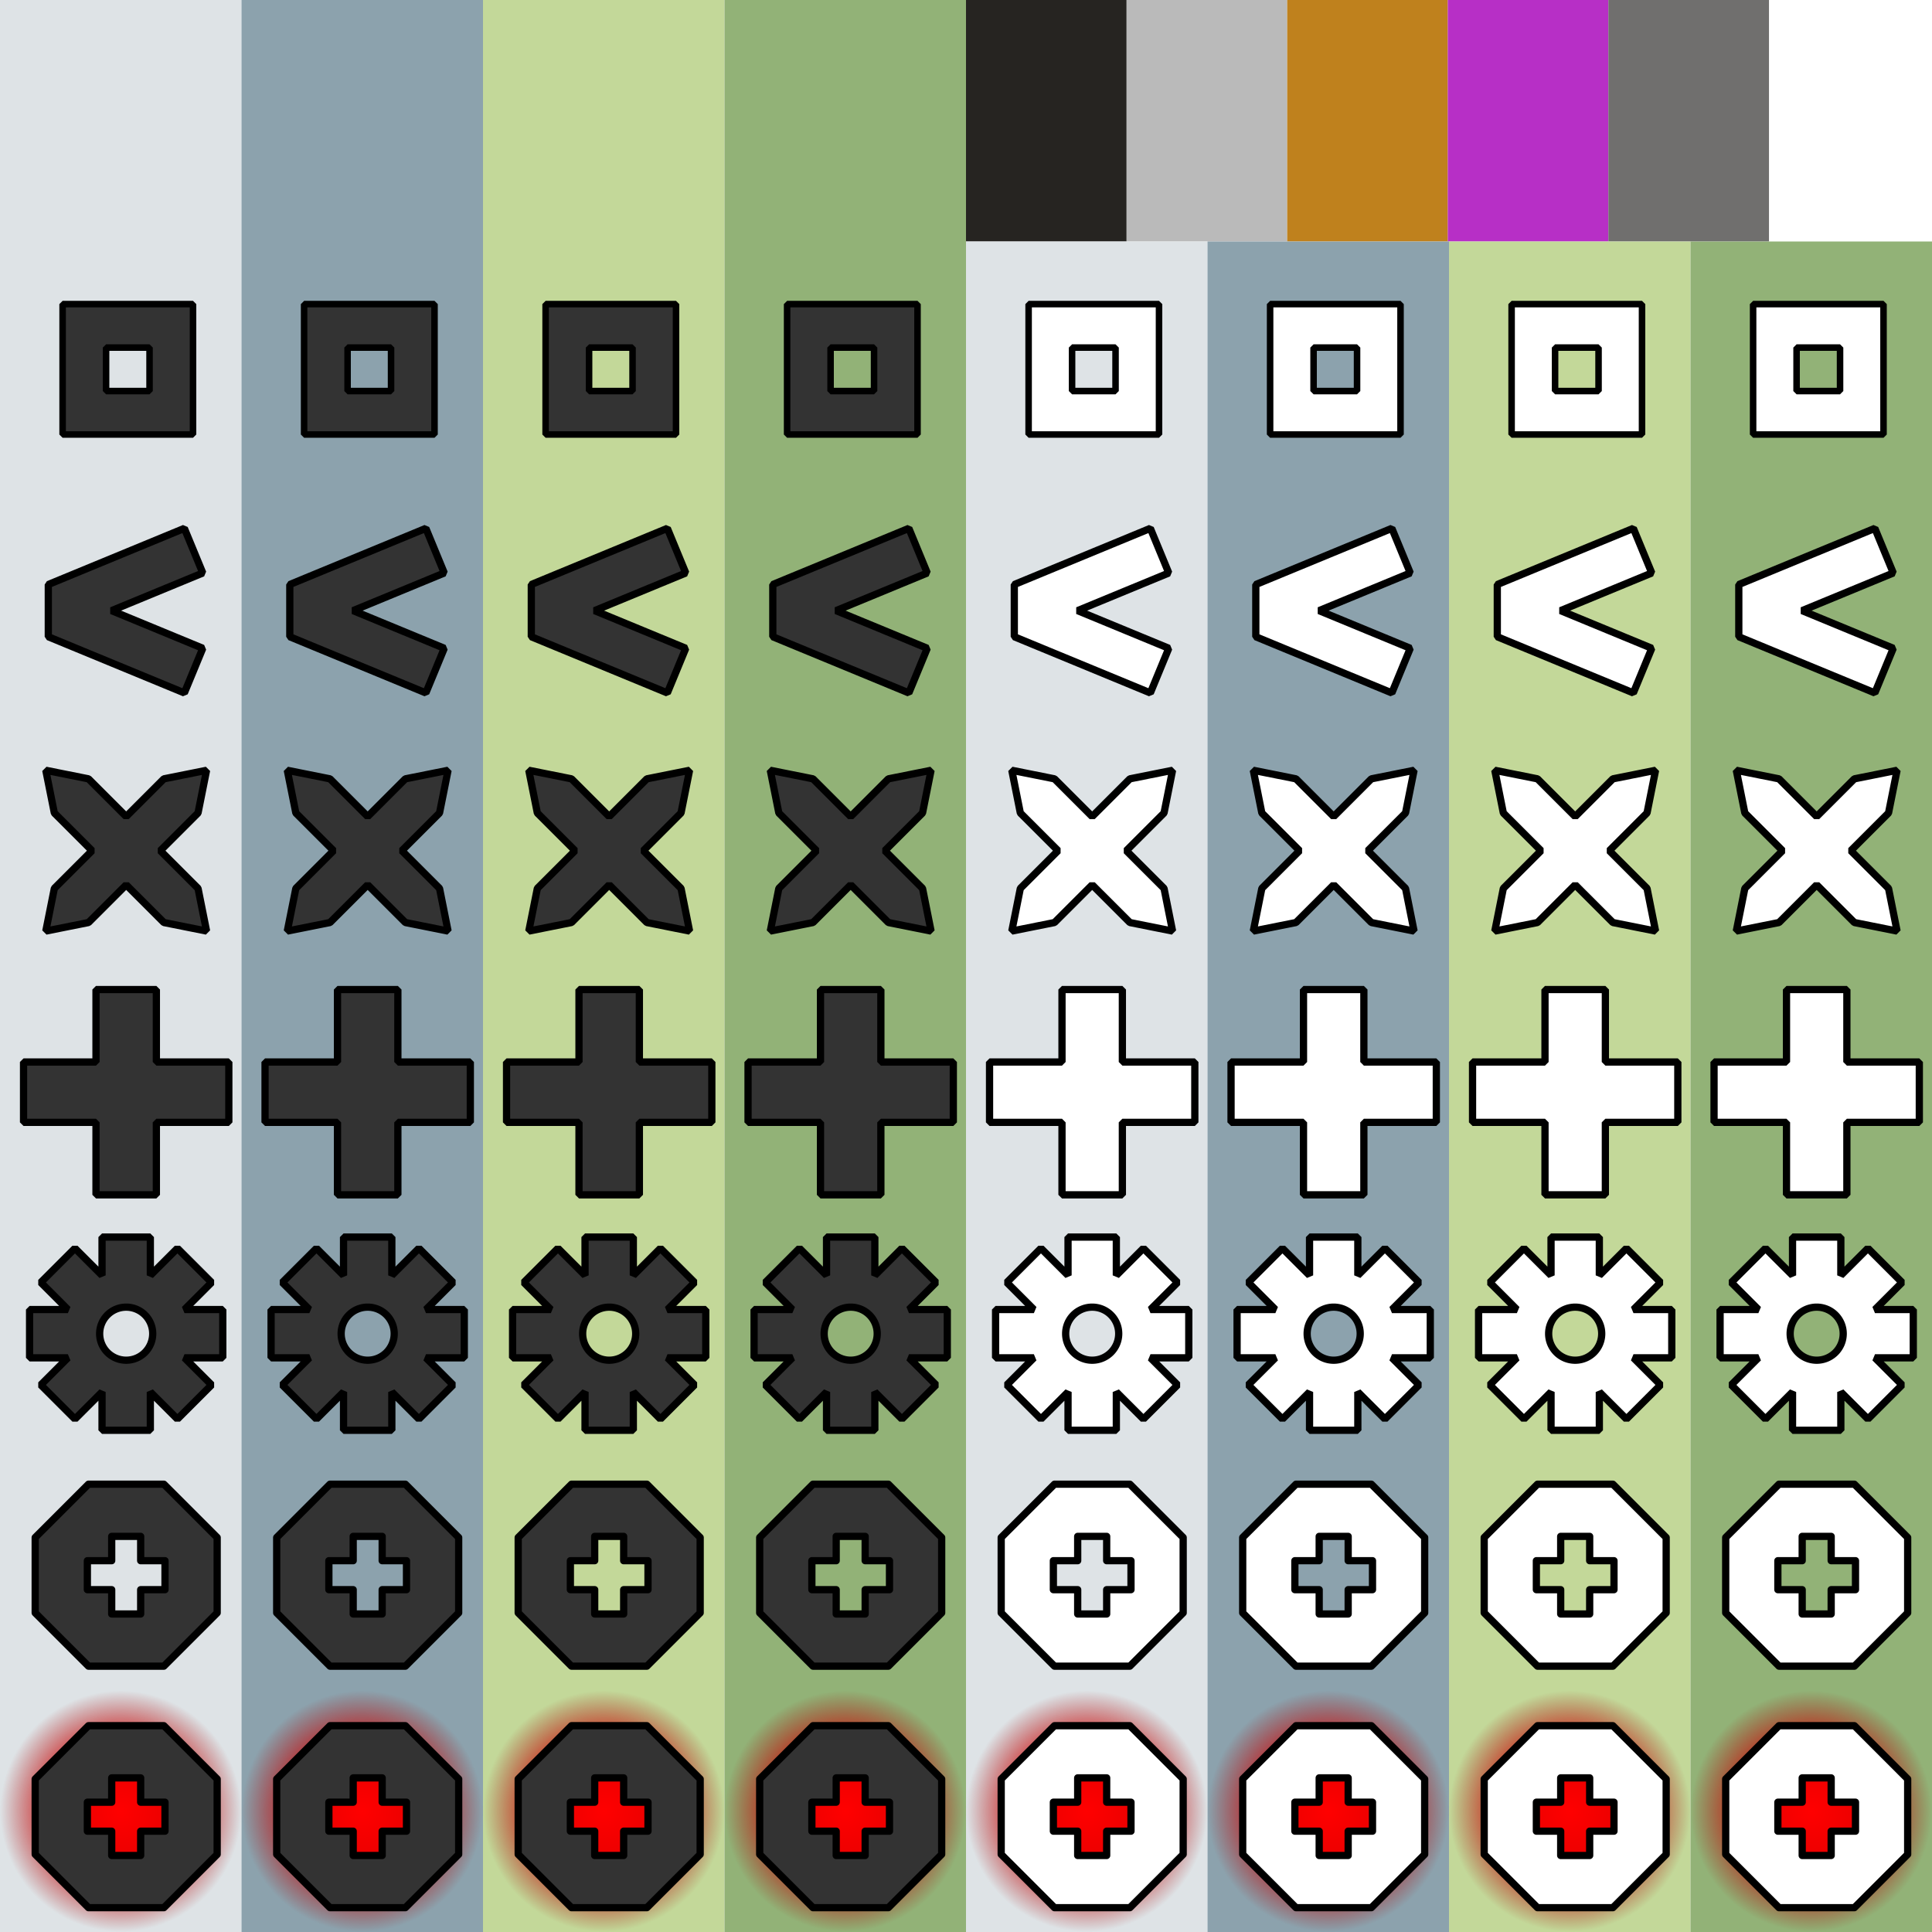 <svg xmlns:ns0="http://www.w3.org/2000/svg" xmlns="http://www.w3.org/2000/svg" version="1.1" xmlns:xlink="http://www.w3.org/1999/xlink" viewBox="0 0 1600 1600"><defs><g id="white-pawn"><ns0:filter id="a" height="150%" width="150%"><ns0:feGaussianBlur in="SourceAlpha" result="blur" stdDeviation="3" /><ns0:feColorMatrix in="blur" result="blurAlpha" values="2 0 0 0 0 0 2 0 0 0 0 0 2 0 0 0 0 0 0.5 0" /><ns0:feOffset dx="4.5" dy="4.5" in="blurAlpha" result="offsetBlur" /><ns0:feBlend in="SourceGraphic" in2="offsetBlur" /></ns0:filter><ns0:path d="M40 40v120h120V40zm40 40h40v40H80z" fill="#fff" filter="url(#a)" stroke="#000" stroke-linejoin="bevel" stroke-width="6" transform="matrix(.9 0 0 .9 11.8 11.8)" /></g><g id="white-knight"><ns0:filter id="a" height="150%" width="150%"><ns0:feGaussianBlur in="SourceAlpha" result="blur" stdDeviation="3" /><ns0:feColorMatrix in="blur" result="blurAlpha" values="2 0 0 0 0 0 2 0 0 0 0 0 2 0 0 0 0 0 0.5 0" /><ns0:feOffset dx="4.5" dy="4.5" in="blurAlpha" result="offsetBlur" /><ns0:feBlend in="SourceGraphic" in2="offsetBlur" /></ns0:filter><ns0:path d="M35.5 122.839V79.565l112.67-46.508 15.262 36.973-75.515 31.172 75.515 31.171-15.262 36.974z" fill="#fff" fill-rule="evenodd" stroke="#000" stroke-width="6" stroke-linejoin="bevel" filter="url(#a)" /></g><g id="white-bishop"><ns0:filter id="a" height="150%" width="150%"><ns0:feGaussianBlur in="SourceAlpha" result="blur" stdDeviation="3" /><ns0:feColorMatrix in="blur" result="blurAlpha" values="2 0 0 0 0 0 2 0 0 0 0 0 2 0 0 0 0 0 0.5 0" /><ns0:feOffset dx="4.5" dy="4.5" in="blurAlpha" result="offsetBlur" /><ns0:feBlend in="SourceGraphic" in2="offsetBlur" /></ns0:filter><ns0:path d="M68.787 40.503L100 71.716l31.213-31.213 35.356-7.072-7.072 35.356L128.284 100l31.213 31.213 7.072 35.356-35.356-7.072L100 128.284l-31.213 31.213-35.356 7.072 7.072-35.356L71.716 100 40.503 68.787 33.43 33.43z" fill="#fff" fill-rule="evenodd" stroke="#000" stroke-width="6" stroke-linejoin="bevel" filter="url(#a)" /></g><g id="white-rook"><ns0:filter id="a" height="150%" width="150%"><ns0:feGaussianBlur in="SourceAlpha" result="blur" stdDeviation="3" /><ns0:feColorMatrix in="blur" result="blurAlpha" values="2 0 0 0 0 0 2 0 0 0 0 0 2 0 0 0 0 0 0.5 0" /><ns0:feOffset dx="4.5" dy="4.5" in="blurAlpha" result="offsetBlur" /><ns0:feBlend in="SourceGraphic" in2="offsetBlur" /></ns0:filter><ns0:path d="M75 15h50v60h60v50h-60v60H75v-60H15V75h60z" fill="#fff" fill-rule="evenodd" stroke="#000" stroke-width="6" stroke-linejoin="bevel" filter="url(#a)" /></g><g id="white-queen"><ns0:filter id="a" height="150%" width="150%"><ns0:feGaussianBlur in="SourceAlpha" result="blur" stdDeviation="3" /><ns0:feColorMatrix in="blur" result="blurAlpha" values="2 0 0 0 0 0 2 0 0 0 0 0 2 0 0 0 0 0 0.5 0" /><ns0:feOffset dx="4.5" dy="4.5" in="blurAlpha" result="offsetBlur" /><ns0:feBlend in="SourceGraphic" in2="offsetBlur" /></ns0:filter><ns0:path d="M80 20v31.715L57.574 29.289 29.29 57.574 51.715 80H20v40h31.715l-22.426 22.426 28.285 28.285L80 148.285V180h40v-31.715l22.426 22.426 28.285-28.285L148.285 120H180V80h-31.715l22.426-22.426-28.285-28.285L120 51.715V20zm20 58.033A21.966 21.966 0 0 1 121.967 100 21.966 21.966 0 0 1 100 121.967 21.966 21.966 0 0 1 78.033 100 21.966 21.966 0 0 1 100 78.033z" fill="#fff" fill-rule="evenodd" stroke="#000" stroke-width="6" stroke-linejoin="bevel" filter="url(#a)" /></g><g id="white-king"><ns0:filter id="a" height="150%" width="150%"><ns0:feGaussianBlur in="SourceAlpha" result="blur" stdDeviation="3" /><ns0:feColorMatrix in="blur" result="blurAlpha" values="2 0 0 0 0 0 2 0 0 0 0 0 2 0 0 0 0 0 0.5 0" /><ns0:feOffset dx="4.5" dy="4.5" in="blurAlpha" result="offsetBlur" /><ns0:feBlend in="SourceGraphic" in2="offsetBlur" /></ns0:filter><ns0:path d="M68.787 24.645L24.645 68.787v62.426l44.142 44.142h62.426l44.142-44.142V68.787l-44.142-44.142zM88 67.857h24V88h20.143v24H112v20.143H88V112H67.857V88H88z" fill="#fff" fill-rule="evenodd" stroke="#000" stroke-width="6" stroke-linejoin="round" filter="url(#a)" /></g><g id="black-pawn"><ns0:filter id="a" height="150%" width="150%"><ns0:feGaussianBlur in="SourceAlpha" result="blur" stdDeviation="3" /><ns0:feColorMatrix in="blur" result="blurAlpha" values="2 0 0 0 0 0 2 0 0 0 0 0 2 0 0 0 0 0 0.5 0" /><ns0:feOffset dx="4.5" dy="4.5" in="blurAlpha" result="offsetBlur" /><ns0:feBlend in="SourceGraphic" in2="offsetBlur" /></ns0:filter><ns0:path d="M40 40v120h120V40zm40 40h40v40H80z" fill="#333" filter="url(#a)" stroke="#000" stroke-linejoin="bevel" stroke-width="6" transform="matrix(.9 0 0 .9 11.8 11.8)" /></g><g id="black-knight"><ns0:filter id="a" height="150%" width="150%"><ns0:feGaussianBlur in="SourceAlpha" result="blur" stdDeviation="3" /><ns0:feColorMatrix in="blur" result="blurAlpha" values="2 0 0 0 0 0 2 0 0 0 0 0 2 0 0 0 0 0 0.5 0" /><ns0:feOffset dx="4.5" dy="4.5" in="blurAlpha" result="offsetBlur" /><ns0:feBlend in="SourceGraphic" in2="offsetBlur" /></ns0:filter><ns0:path d="M35.5 122.839V79.565l112.67-46.508 15.262 36.973-75.515 31.172 75.515 31.171-15.262 36.974z" fill="#333" fill-rule="evenodd" stroke="#000" stroke-width="6" stroke-linejoin="bevel" filter="url(#a)" /></g><g id="black-bishop"><ns0:filter id="a" height="150%" width="150%"><ns0:feGaussianBlur in="SourceAlpha" result="blur" stdDeviation="3" /><ns0:feColorMatrix in="blur" result="blurAlpha" values="2 0 0 0 0 0 2 0 0 0 0 0 2 0 0 0 0 0 0.5 0" /><ns0:feOffset dx="4.5" dy="4.5" in="blurAlpha" result="offsetBlur" /><ns0:feBlend in="SourceGraphic" in2="offsetBlur" /></ns0:filter><ns0:path d="M68.787 40.503L100 71.716l31.213-31.213 35.356-7.072-7.072 35.356L128.284 100l31.213 31.213 7.072 35.356-35.356-7.072L100 128.284l-31.213 31.213-35.356 7.072 7.072-35.356L71.716 100 40.503 68.787 33.43 33.43z" fill="#333" fill-rule="evenodd" stroke="#000" stroke-width="6" stroke-linejoin="bevel" filter="url(#a)" /></g><g id="black-rook"><ns0:filter id="a" height="150%" width="150%"><ns0:feGaussianBlur in="SourceAlpha" result="blur" stdDeviation="3" /><ns0:feColorMatrix in="blur" result="blurAlpha" values="2 0 0 0 0 0 2 0 0 0 0 0 2 0 0 0 0 0 0.5 0" /><ns0:feOffset dx="4.5" dy="4.5" in="blurAlpha" result="offsetBlur" /><ns0:feBlend in="SourceGraphic" in2="offsetBlur" /></ns0:filter><ns0:path d="M75 15h50v60h60v50h-60v60H75v-60H15V75h60z" fill="#333" fill-rule="evenodd" stroke="#000" stroke-width="6" stroke-linejoin="bevel" filter="url(#a)" /></g><g id="black-queen"><ns0:filter id="a" height="150%" width="150%"><ns0:feGaussianBlur in="SourceAlpha" result="blur" stdDeviation="3" /><ns0:feColorMatrix in="blur" result="blurAlpha" values="2 0 0 0 0 0 2 0 0 0 0 0 2 0 0 0 0 0 0.5 0" /><ns0:feOffset dx="4.5" dy="4.5" in="blurAlpha" result="offsetBlur" /><ns0:feBlend in="SourceGraphic" in2="offsetBlur" /></ns0:filter><ns0:path d="M80 20v31.715L57.574 29.289 29.29 57.574 51.715 80H20v40h31.715l-22.426 22.426 28.285 28.285L80 148.285V180h40v-31.715l22.426 22.426 28.285-28.285L148.285 120H180V80h-31.715l22.426-22.426-28.285-28.285L120 51.715V20zm20 58.033A21.966 21.966 0 0 1 121.967 100 21.966 21.966 0 0 1 100 121.967 21.966 21.966 0 0 1 78.033 100 21.966 21.966 0 0 1 100 78.033z" fill="#333" fill-rule="evenodd" stroke="#000" stroke-width="6" stroke-linejoin="bevel" filter="url(#a)" /></g><g id="black-king"><ns0:filter id="a" height="150%" width="150%"><ns0:feGaussianBlur in="SourceAlpha" result="blur" stdDeviation="3" /><ns0:feColorMatrix in="blur" result="blurAlpha" values="2 0 0 0 0 0 2 0 0 0 0 0 2 0 0 0 0 0 0.5 0" /><ns0:feOffset dx="4.5" dy="4.5" in="blurAlpha" result="offsetBlur" /><ns0:feBlend in="SourceGraphic" in2="offsetBlur" /></ns0:filter><ns0:path d="M68.787 24.645L24.645 68.787v62.426l44.142 44.142h62.426l44.142-44.142V68.787l-44.142-44.142zM88 67.857h24V88h20.143v24H112v20.143H88V112H67.857V88H88z" fill="#333" fill-rule="evenodd" stroke="#000" stroke-width="6" stroke-linejoin="round" filter="url(#a)" /></g><radialGradient id="check_gradient"><stop offset="0%" stop-color="#ff0000" stop-opacity="1.0" /><stop offset="50%" stop-color="#e70000" stop-opacity="1.0" /><stop offset="100%" stop-color="#9e0000" stop-opacity="0.0" /></radialGradient></defs><rect x="800" y="0" width="133" height="200" stroke="none" fill="#262421" /><rect x="933" y="0" width="133" height="200" stroke="none" fill="#bababa" /><rect x="1066" y="0" width="133" height="200" stroke="none" fill="#bf811d" /><rect x="1199" y="0" width="133" height="200" stroke="none" fill="#b72fc6" /><rect x="1332" y="0" width="133" height="200" stroke="none" fill="#706f6e" /><rect x="0" y="0" width="200" height="1600" stroke="none" fill="#dee3e6" /><use xlink:href="#black-pawn" transform="translate(0, 200)" /><use xlink:href="#black-knight" transform="translate(0, 400)" /><use xlink:href="#black-bishop" transform="translate(0, 600)" /><use xlink:href="#black-rook" transform="translate(0, 800)" /><use xlink:href="#black-queen" transform="translate(0, 1000)" /><use xlink:href="#black-king" transform="translate(0, 1200)" /><rect x="0" y="1400" width="200" height="200" fill="url(#check_gradient)" /><use xlink:href="#black-king" transform="translate(0, 1400)" /><rect x="200" y="0" width="200" height="1600" stroke="none" fill="#8ca2ad" /><use xlink:href="#black-pawn" transform="translate(200, 200)" /><use xlink:href="#black-knight" transform="translate(200, 400)" /><use xlink:href="#black-bishop" transform="translate(200, 600)" /><use xlink:href="#black-rook" transform="translate(200, 800)" /><use xlink:href="#black-queen" transform="translate(200, 1000)" /><use xlink:href="#black-king" transform="translate(200, 1200)" /><rect x="200" y="1400" width="200" height="200" fill="url(#check_gradient)" /><use xlink:href="#black-king" transform="translate(200, 1400)" /><rect x="400" y="0" width="200" height="1600" stroke="none" fill="#c3d899" /><use xlink:href="#black-pawn" transform="translate(400, 200)" /><use xlink:href="#black-knight" transform="translate(400, 400)" /><use xlink:href="#black-bishop" transform="translate(400, 600)" /><use xlink:href="#black-rook" transform="translate(400, 800)" /><use xlink:href="#black-queen" transform="translate(400, 1000)" /><use xlink:href="#black-king" transform="translate(400, 1200)" /><rect x="400" y="1400" width="200" height="200" fill="url(#check_gradient)" /><use xlink:href="#black-king" transform="translate(400, 1400)" /><rect x="600" y="0" width="200" height="1600" stroke="none" fill="#92b277" /><use xlink:href="#black-pawn" transform="translate(600, 200)" /><use xlink:href="#black-knight" transform="translate(600, 400)" /><use xlink:href="#black-bishop" transform="translate(600, 600)" /><use xlink:href="#black-rook" transform="translate(600, 800)" /><use xlink:href="#black-queen" transform="translate(600, 1000)" /><use xlink:href="#black-king" transform="translate(600, 1200)" /><rect x="600" y="1400" width="200" height="200" fill="url(#check_gradient)" /><use xlink:href="#black-king" transform="translate(600, 1400)" /><rect x="800" y="200" width="200" height="1400" stroke="none" fill="#dee3e6" /><use xlink:href="#white-pawn" transform="translate(800, 200)" /><use xlink:href="#white-knight" transform="translate(800, 400)" /><use xlink:href="#white-bishop" transform="translate(800, 600)" /><use xlink:href="#white-rook" transform="translate(800, 800)" /><use xlink:href="#white-queen" transform="translate(800, 1000)" /><use xlink:href="#white-king" transform="translate(800, 1200)" /><rect x="800" y="1400" width="200" height="200" fill="url(#check_gradient)" /><use xlink:href="#white-king" transform="translate(800, 1400)" /><rect x="1000" y="200" width="200" height="1400" stroke="none" fill="#8ca2ad" /><use xlink:href="#white-pawn" transform="translate(1000, 200)" /><use xlink:href="#white-knight" transform="translate(1000, 400)" /><use xlink:href="#white-bishop" transform="translate(1000, 600)" /><use xlink:href="#white-rook" transform="translate(1000, 800)" /><use xlink:href="#white-queen" transform="translate(1000, 1000)" /><use xlink:href="#white-king" transform="translate(1000, 1200)" /><rect x="1000" y="1400" width="200" height="200" fill="url(#check_gradient)" /><use xlink:href="#white-king" transform="translate(1000, 1400)" /><rect x="1200" y="200" width="200" height="1400" stroke="none" fill="#c3d899" /><use xlink:href="#white-pawn" transform="translate(1200, 200)" /><use xlink:href="#white-knight" transform="translate(1200, 400)" /><use xlink:href="#white-bishop" transform="translate(1200, 600)" /><use xlink:href="#white-rook" transform="translate(1200, 800)" /><use xlink:href="#white-queen" transform="translate(1200, 1000)" /><use xlink:href="#white-king" transform="translate(1200, 1200)" /><rect x="1200" y="1400" width="200" height="200" fill="url(#check_gradient)" /><use xlink:href="#white-king" transform="translate(1200, 1400)" /><rect x="1400" y="200" width="200" height="1400" stroke="none" fill="#92b277" /><use xlink:href="#white-pawn" transform="translate(1400, 200)" /><use xlink:href="#white-knight" transform="translate(1400, 400)" /><use xlink:href="#white-bishop" transform="translate(1400, 600)" /><use xlink:href="#white-rook" transform="translate(1400, 800)" /><use xlink:href="#white-queen" transform="translate(1400, 1000)" /><use xlink:href="#white-king" transform="translate(1400, 1200)" /><rect x="1400" y="1400" width="200" height="200" fill="url(#check_gradient)" /><use xlink:href="#white-king" transform="translate(1400, 1400)" /></svg>